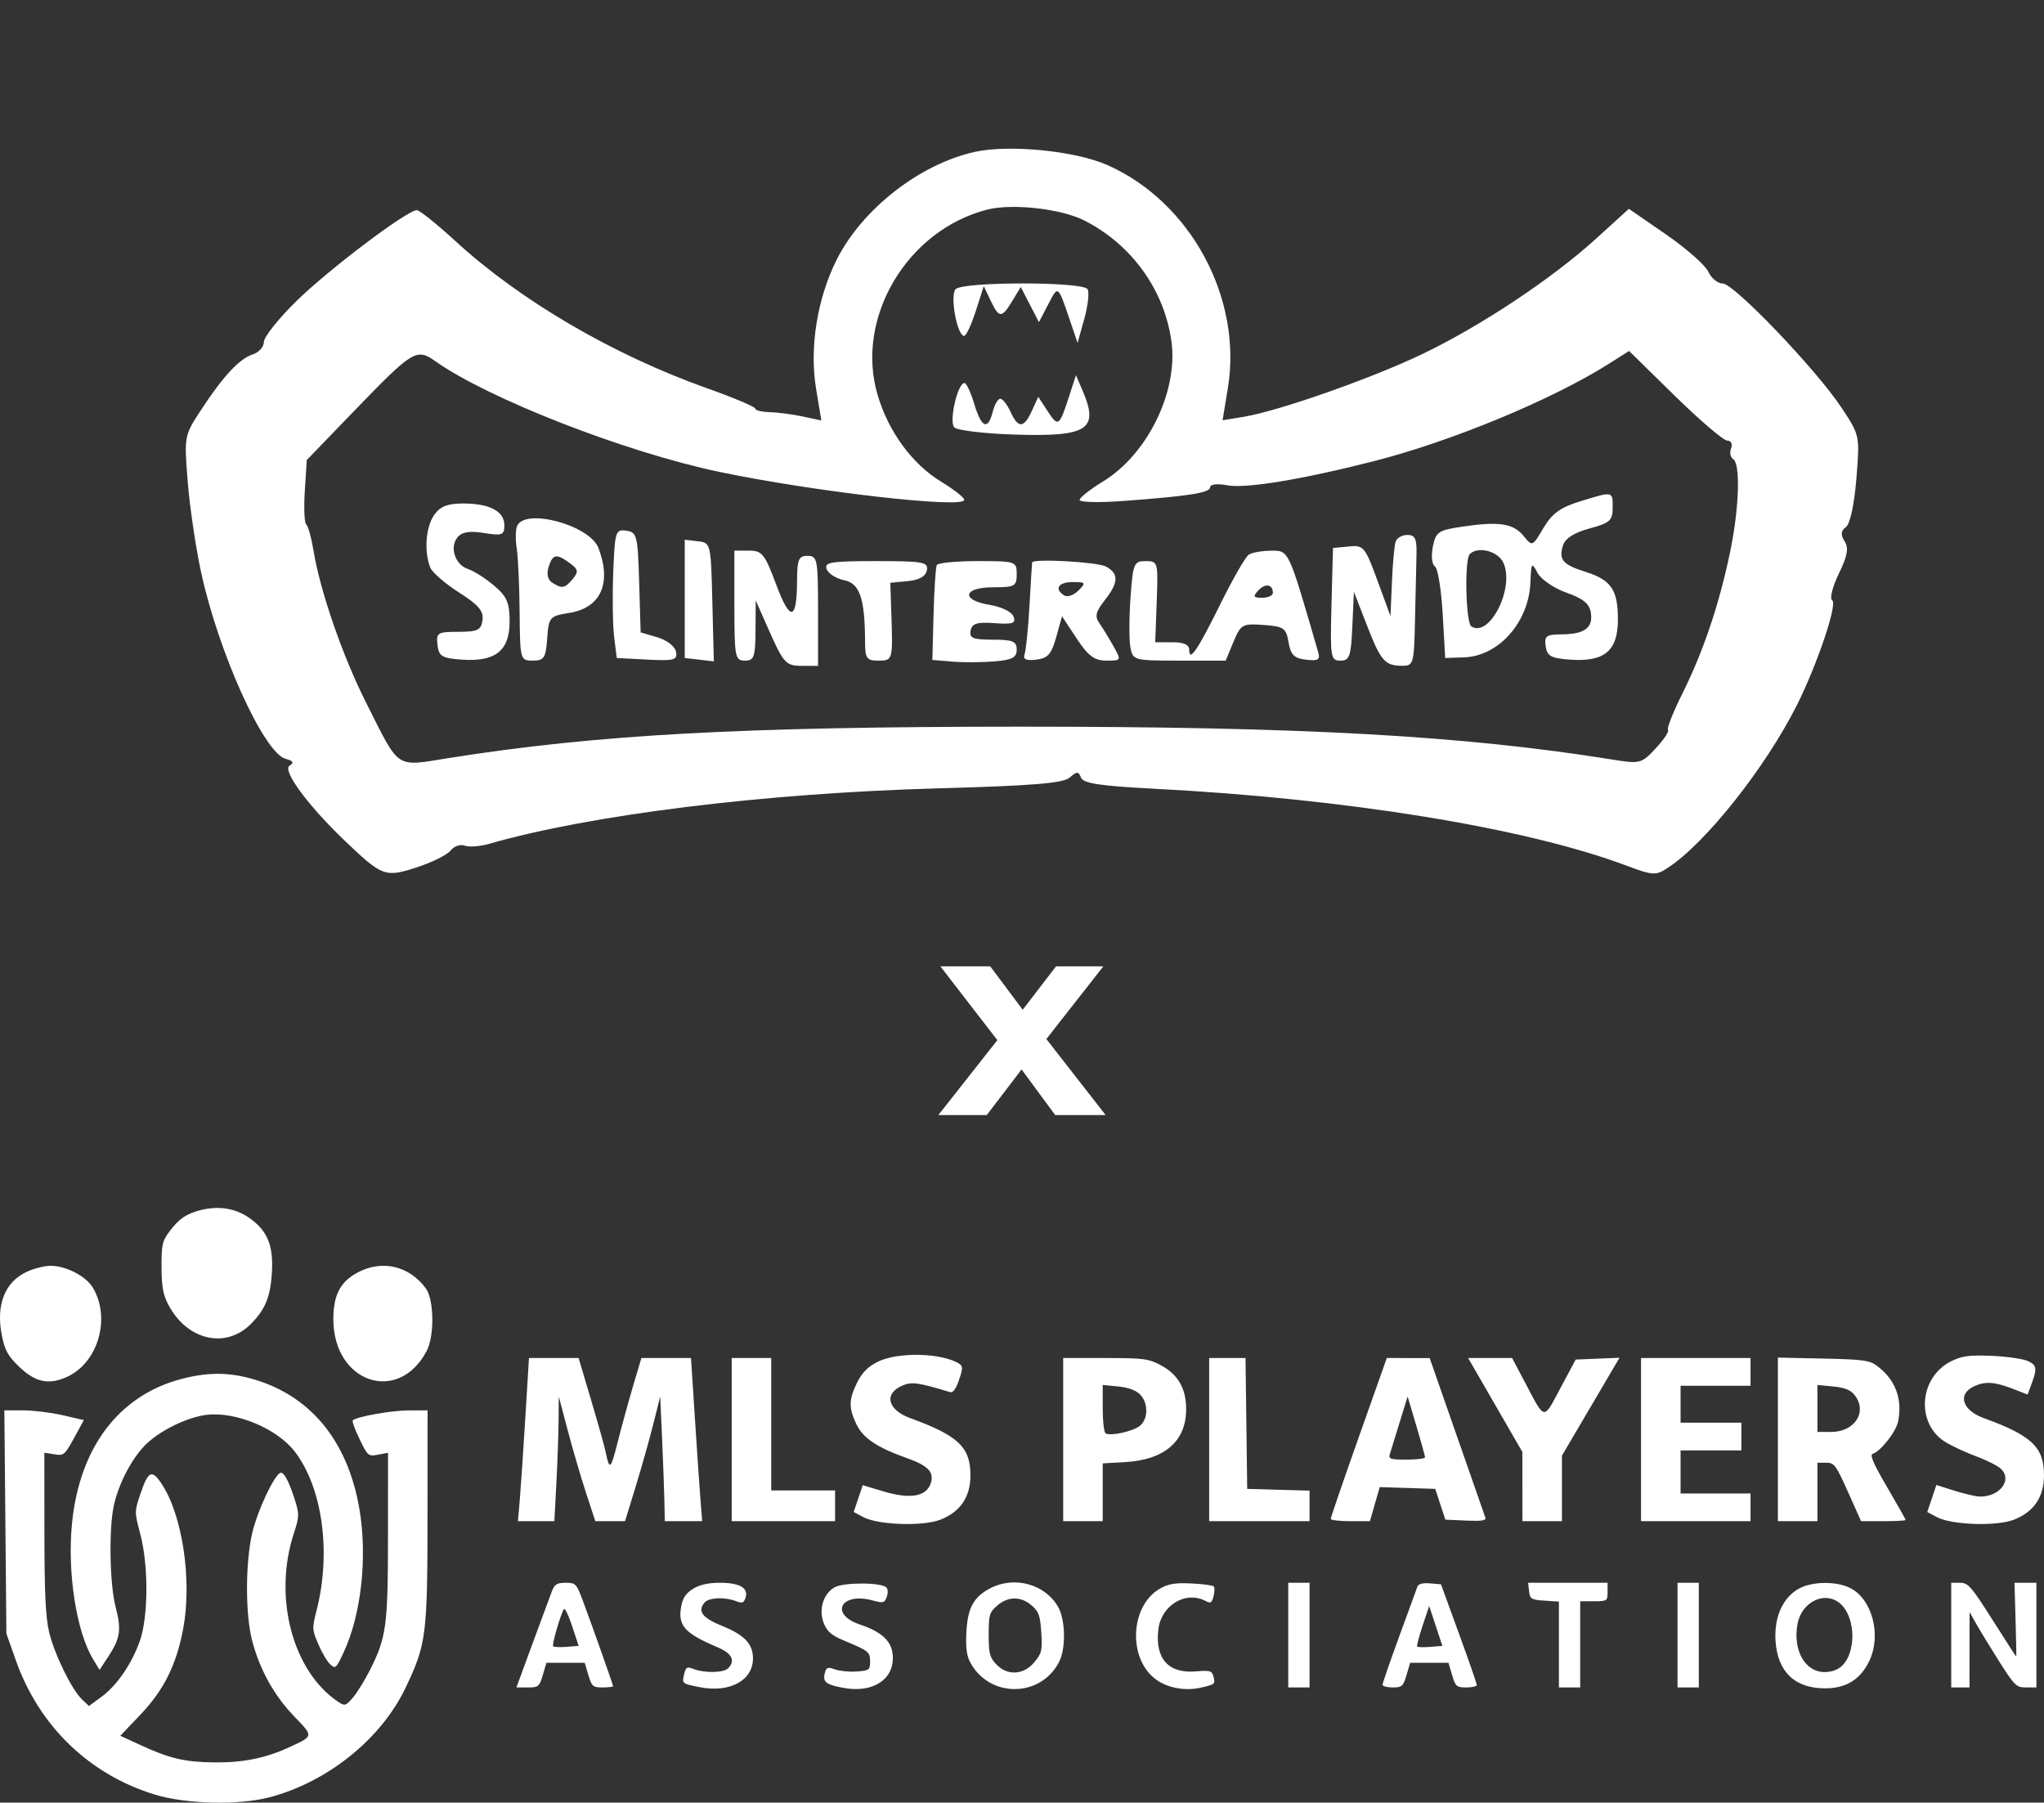 <svg width="110" height="97" viewBox="0 0 110 97" fill="none" xmlns="http://www.w3.org/2000/svg">
<rect x="0" y="0" width="110" height="97" fill="#333333" stroke="none"/>
<path fill-rule="evenodd" clip-rule="evenodd" d="M52.464 8.172C49.506 8.825 46.41 11.236 45.036 13.956C43.982 16.044 43.553 18.703 43.916 20.903L44.201 22.626L43.198 22.411C42.646 22.293 41.847 22.188 41.421 22.178C40.996 22.168 40.648 22.082 40.648 21.988C40.648 21.892 39.477 21.398 38.045 20.89C32.985 19.091 27.995 16.173 24.511 12.974C23.512 12.058 22.576 11.309 22.43 11.309C21.912 11.309 17.695 14.492 15.96 16.193C14.993 17.141 14.201 18.133 14.201 18.399C14.201 18.664 13.93 18.967 13.598 19.073C12.882 19.3 12 20.252 10.79 22.103C9.918 23.436 9.909 23.487 10.101 25.908C10.208 27.257 10.531 29.447 10.818 30.773C11.759 35.127 14.206 40.528 15.375 40.835C15.782 40.941 15.839 41.043 15.58 41.203C15.178 41.452 16.574 43.348 18.548 45.234C20.573 47.168 20.724 47.224 22.421 46.676C23.239 46.412 24.06 46.004 24.246 45.769C24.432 45.535 24.773 45.415 25.004 45.504C25.234 45.593 25.825 45.55 26.317 45.408C31.793 43.835 41.137 42.681 50.495 42.421C55.575 42.281 57.212 42.146 57.564 41.841C57.958 41.498 58.043 41.499 58.176 41.845C58.293 42.152 59.222 42.294 62.079 42.44C72.438 42.971 82.09 44.541 87.524 46.577C88.956 47.114 89.11 47.123 89.755 46.699C91.798 45.358 95.004 41.317 96.701 37.944C97.788 35.781 98.9 32.49 98.604 32.306C98.456 32.215 98.612 31.586 98.956 30.875C99.427 29.906 99.5 29.493 99.269 29.126C99.045 28.769 99.063 28.573 99.34 28.363C99.566 28.192 99.789 27.157 99.903 25.755C100.092 23.431 100.092 23.43 99.089 21.917C97.733 19.871 93.313 15.255 92.709 15.255C92.442 15.255 92.094 14.969 91.935 14.621C91.776 14.272 90.749 13.367 89.653 12.611L87.66 11.236L85.888 12.848C83.524 14.997 79.691 17.543 76.549 19.049C73.809 20.363 68.812 22.119 66.936 22.427L65.794 22.615L66.077 20.897C66.877 16.05 64.082 10.87 59.593 8.881C57.868 8.117 54.314 7.763 52.464 8.172ZM58.368 11.87C60.913 13.171 62.668 15.615 63.044 18.383C63.409 21.073 61.749 24.458 59.348 25.916C58.667 26.331 58.105 26.774 58.1 26.901C58.095 27.028 59.136 27.054 60.412 26.96C64 26.696 65.125 26.519 65.125 26.217C65.125 26.056 65.514 26.013 66.055 26.115C67.041 26.3 70.088 25.799 73.918 24.821C78.126 23.746 83.52 21.512 86.582 19.576L87.672 18.887L90.132 21.299C91.485 22.625 92.756 23.71 92.956 23.71C93.16 23.71 93.25 23.892 93.161 24.124C93.073 24.352 93.123 24.613 93.271 24.705C93.673 24.953 93.597 27.349 93.112 29.682C92.528 32.497 91.67 35.049 90.56 37.276C90.047 38.304 89.689 39.206 89.764 39.281C89.838 39.356 89.542 39.8 89.105 40.268C88.338 41.092 88.261 41.112 86.776 40.873C78.754 39.583 70.025 39.099 54.856 39.102C39.878 39.106 32.141 39.53 24.189 40.785C21.221 41.254 21.55 41.472 19.698 37.803C18.438 35.307 17.227 31.803 16.872 29.629C16.758 28.932 16.582 28.298 16.481 28.22C16.38 28.143 16.345 27.331 16.403 26.416L16.509 24.754L19.079 22.093C22.215 18.845 22.417 18.721 23.423 19.434C26.281 21.458 33.679 24.341 38.719 25.394C43.841 26.465 51.912 27.385 51.892 26.896C51.888 26.772 51.326 26.331 50.644 25.916C49.081 24.967 47.795 23.203 47.22 21.219C46.022 17.093 48.816 12.387 53.12 11.281C54.47 10.934 57.118 11.231 58.368 11.87ZM51.43 15.558C51.109 15.88 51.506 18.073 51.886 18.073C51.995 18.073 52.277 17.471 52.513 16.735L52.943 15.396L53.311 16.171C53.769 17.133 53.907 17.136 54.477 16.194L54.933 15.442L55.422 16.389L55.911 17.336L56.416 16.366C56.955 15.331 56.922 15.304 57.616 17.346L57.991 18.45L58.353 17.157C58.552 16.445 58.63 15.726 58.527 15.559C58.275 15.15 51.839 15.149 51.43 15.558ZM57.539 21.315C57.007 22.955 56.95 22.996 56.387 22.136L55.875 21.354L55.531 22.109C55.103 23.051 54.794 23.065 54.382 22.16C54.206 21.773 53.958 21.456 53.831 21.456C53.704 21.456 53.521 21.773 53.424 22.16C53.169 23.178 52.817 23.028 52.431 21.737C52.246 21.117 52.008 20.61 51.904 20.61C51.533 20.61 51.057 22.695 51.359 22.999C51.517 23.158 52.958 23.331 54.56 23.383C58.543 23.513 59.161 23.122 58.266 21.033L57.904 20.187L57.539 21.315ZM85.012 26.985C83.973 27.305 83.52 27.637 83.062 28.413C82.474 29.413 82.461 29.418 82.001 28.849C81.449 28.166 80.686 28.046 78.73 28.334C77.4 28.529 77.27 28.617 77.109 29.422C77.012 29.907 77.061 30.375 77.219 30.473C77.376 30.57 77.565 31.72 77.639 33.028L77.775 35.407L78.79 35.373C80.655 35.31 82.275 33.48 82.361 31.34C82.403 30.272 82.43 30.236 82.743 30.826C82.929 31.177 83.627 31.654 84.301 31.892C85.212 32.214 85.546 32.492 85.617 32.988C85.732 33.794 85.266 34.129 84.025 34.135C83.219 34.139 83.103 34.226 83.181 34.773C83.256 35.303 83.472 35.422 84.49 35.495C86.346 35.629 87.069 35.024 87.069 33.341C87.069 31.731 86.715 31.212 85.315 30.767C84.091 30.379 83.872 30.117 84.118 29.338C84.237 28.965 84.724 28.657 85.543 28.437C86.639 28.143 86.788 28.009 86.788 27.316C86.788 26.42 86.826 26.427 85.012 26.985ZM23.361 27.719C22.911 28.363 22.815 29.679 23.154 30.536C23.26 30.802 23.956 31.407 24.701 31.881C25.752 32.549 26.036 32.882 25.966 33.37C25.89 33.908 25.704 33.998 24.669 33.998C23.546 33.998 23.467 34.048 23.544 34.703C23.616 35.317 23.783 35.419 24.845 35.495C26.654 35.626 27.425 35.015 27.425 33.453C27.425 32.425 27.282 32.096 26.582 31.506C26.119 31.115 25.492 30.717 25.19 30.621C24.495 30.4 24.178 29.448 24.621 28.913C24.862 28.622 25.271 28.556 26.051 28.681C27.027 28.837 27.143 28.794 27.143 28.266C27.143 27.511 26.354 27.093 24.927 27.093C24.08 27.093 23.69 27.249 23.361 27.719ZM27.823 28.321C27.742 28.532 27.736 29.071 27.809 29.519C27.881 29.967 27.952 31.507 27.964 32.941C27.987 35.511 27.997 35.548 28.675 35.548C29.282 35.548 29.372 35.409 29.448 34.354C29.532 33.203 29.575 33.153 30.637 32.981C32.334 32.707 32.928 31.389 32.209 29.493C31.736 28.246 28.212 27.305 27.823 28.321ZM33.002 30.81C32.952 32.099 32.974 33.66 33.051 34.28L33.192 35.407L34.833 35.493C36.286 35.568 36.464 35.52 36.38 35.07C36.327 34.782 35.894 34.446 35.382 34.295L34.477 34.028L34.397 31.335C34.323 28.815 34.278 28.637 33.706 28.556C33.126 28.473 33.089 28.59 33.002 30.81ZM75.11 29.136C75.041 29.33 74.95 30.313 74.908 31.321L74.831 33.153L74.128 31.238C73.456 29.411 73.386 29.327 72.58 29.406L71.736 29.488L71.656 32.519C71.581 35.381 71.607 35.548 72.136 35.548C72.629 35.548 72.705 35.329 72.778 33.697L72.862 31.846L73.554 33.627C74.313 35.578 74.523 35.82 75.464 35.826C76.069 35.83 76.099 35.719 76.15 33.364C76.179 32.008 76.215 30.422 76.23 29.841C76.252 28.997 76.154 28.784 75.746 28.784C75.465 28.784 75.179 28.943 75.11 29.136ZM36.85 32.226V35.407L37.633 35.498L38.416 35.588L38.336 32.397C38.257 29.228 38.252 29.206 37.553 29.125L36.85 29.044V32.226ZM39.522 32.589C39.522 35.36 39.558 35.548 40.085 35.548C40.581 35.548 40.649 35.357 40.659 33.928L40.67 32.307L41.292 33.717C42.175 35.72 42.275 35.83 43.196 35.83H44.024V32.871C44.024 30.099 43.988 29.911 43.461 29.911C42.978 29.911 42.898 30.101 42.894 31.25C42.887 33.41 42.525 33.476 41.771 31.454C41.156 29.809 41.012 29.629 40.306 29.629H39.522V32.589ZM67.203 29.845C67.03 29.959 66.356 31.13 65.704 32.448C64.447 34.992 63.999 35.652 63.999 34.968C63.999 34.691 63.7 34.557 63.085 34.559L62.17 34.562L62.25 32.377C62.328 30.238 62.315 30.193 61.655 30.193C61.021 30.193 60.972 30.311 60.84 32.16C60.762 33.243 60.76 34.448 60.835 34.838C60.967 35.534 61.022 35.548 63.465 35.548H65.961L66.379 34.545C66.777 33.593 66.858 33.547 68 33.629C69.09 33.708 69.215 33.795 69.345 34.562C69.46 35.239 69.647 35.426 70.286 35.499C70.946 35.575 71.058 35.502 70.935 35.076C69.323 29.525 69.371 29.629 68.413 29.634C67.92 29.636 67.375 29.731 67.203 29.845ZM80.909 30.287C81.522 31.634 80.17 34.322 79.186 33.713C78.879 33.523 78.802 30.113 79.098 29.817C79.54 29.375 80.622 29.655 80.909 30.287ZM30.666 30.304C31.121 30.637 31.145 30.764 30.826 31.149C30.399 31.664 30.251 31.692 29.716 31.352C29.476 31.199 29.404 30.886 29.523 30.51C29.746 29.808 29.941 29.773 30.666 30.304ZM44.49 30.63C44.582 30.87 45.007 31.137 45.434 31.223C46.266 31.389 46.546 32.208 46.553 34.492C46.556 35.43 46.635 35.548 47.259 35.548C48.045 35.548 48.05 35.532 47.971 33.102L47.913 31.36L48.85 31.27C49.474 31.21 49.818 31.015 49.88 30.686C49.964 30.243 49.687 30.193 47.148 30.193C44.712 30.193 44.346 30.253 44.49 30.63ZM50.415 30.404C50.354 30.521 50.275 31.718 50.24 33.064L50.176 35.512L51.25 35.601C51.84 35.65 52.861 35.645 53.519 35.59C54.471 35.512 54.715 35.383 54.715 34.956C54.715 34.508 54.505 34.421 53.428 34.421C52.36 34.421 52.157 34.338 52.235 33.933C52.31 33.546 52.573 33.464 53.521 33.532C54.513 33.604 54.685 33.543 54.543 33.173C54.447 32.923 53.891 32.65 53.278 32.551C51.692 32.297 51.818 31.602 53.449 31.602C54.612 31.602 54.715 31.545 54.715 30.898C54.715 30.209 54.667 30.193 52.621 30.193C51.47 30.193 50.477 30.288 50.415 30.404ZM55.545 30.264C55.538 30.302 55.473 31.349 55.403 32.589C55.332 33.829 55.212 35.011 55.137 35.215C55.04 35.476 55.226 35.559 55.764 35.497C56.388 35.424 56.586 35.201 56.841 34.286L57.154 33.164L57.941 34.356C58.565 35.301 58.897 35.548 59.542 35.548C60.348 35.548 60.352 35.54 59.923 34.773C59.685 34.347 59.344 33.792 59.166 33.539C58.906 33.173 58.964 32.923 59.45 32.303C60.204 31.344 60.221 30.863 59.516 30.485C59.06 30.24 55.587 30.047 55.545 30.264ZM58.038 31.777C57.787 32.028 57.444 32.147 57.274 32.042C56.715 31.696 56.952 31.321 57.729 31.321C58.433 31.321 58.457 31.356 58.038 31.777ZM68.501 31.901C68.501 32.047 68.242 32.166 67.927 32.166C67.45 32.166 67.414 32.1 67.716 31.773C68.09 31.367 68.501 31.434 68.501 31.901Z" fill="white"/>
<path d="M56.786 60L54.977 57.547L53.106 60H50.5L53.674 55.97L50.607 52H53.291L55.038 54.335L56.832 52H59.377L56.311 55.911L59.5 60H56.786Z" fill="white"/>
<path fill-rule="evenodd" clip-rule="evenodd" d="M10.816 65.112C10.052 65.299 9.64 65.575 9.145 66.232C8.731 66.782 8.689 66.964 8.693 68.176C8.696 69.225 8.774 69.662 9.054 70.197C10.061 72.126 12.15 72.611 13.513 71.232C14.258 70.477 14.539 69.81 14.626 68.586C14.722 67.22 14.481 66.447 13.757 65.804C12.93 65.069 11.942 64.837 10.816 65.112ZM1.45 68.431C0.253 68.981 -0.232 70.226 0.104 71.885C0.259 72.65 0.427 72.956 0.994 73.509C1.882 74.376 2.603 74.54 3.592 74.097C5.278 73.342 5.981 70.928 4.993 69.283C4.62 68.664 3.548 68.113 2.715 68.113C2.399 68.113 1.83 68.256 1.45 68.431ZM19.257 68.468C18.312 68.968 17.935 69.693 17.939 71.002C17.952 74.41 21.434 75.585 22.961 72.698C23.387 71.894 23.361 69.932 22.918 69.33C22.024 68.116 20.568 67.773 19.257 68.468ZM47.227 73.283C46.693 73.555 46.397 73.855 46.128 74.395C45.674 75.306 45.666 75.758 46.09 76.643C46.446 77.387 47.214 77.9 48.834 78.472C49.959 78.87 50.291 79.231 50.083 79.832C49.84 80.534 48.979 80.679 47.559 80.256L46.428 79.919L46.185 80.64L45.943 81.361L46.465 81.639C47.255 82.059 49.66 82.141 50.596 81.779C51.678 81.361 52.225 80.557 52.225 79.384C52.225 77.872 51.569 77.25 48.99 76.312C47.757 75.864 47.548 74.984 48.574 74.554C49.075 74.343 49.391 74.388 51.14 74.913C51.285 74.957 51.452 74.724 51.61 74.258C51.817 73.648 51.82 73.512 51.631 73.389C50.713 72.792 48.301 72.735 47.227 73.283ZM105.052 73.226C103.256 74.077 103.071 76.641 104.736 77.622C105.111 77.843 105.859 78.187 106.399 78.385C106.939 78.584 107.52 78.881 107.689 79.044C108.303 79.636 107.63 80.531 106.57 80.531C106.357 80.531 105.738 80.391 105.195 80.22L104.207 79.909L103.963 80.635L103.718 81.361L104.24 81.639C105.03 82.059 107.436 82.141 108.371 81.779C109.453 81.361 110 80.557 110 79.384C110 77.872 109.345 77.25 106.766 76.312C105.588 75.884 105.326 75.016 106.246 74.592C106.832 74.322 107.336 74.354 108.289 74.72L109.117 75.039L109.271 74.63C109.644 73.637 109.63 73.479 109.151 73.246C108.898 73.124 108.028 72.995 107.218 72.96C106.004 72.909 105.623 72.956 105.052 73.226ZM28.267 76.348C28.157 78.147 28.023 80.123 27.97 80.738L27.873 81.856H28.853H29.834L29.94 79.842C29.999 78.735 30.053 77.225 30.06 76.487L30.072 75.147L30.553 76.969C30.817 77.971 31.26 79.481 31.536 80.324L32.038 81.856H32.838H33.637L34.209 79.993C34.524 78.968 34.95 77.458 35.156 76.638L35.53 75.147L35.633 77.466C35.69 78.742 35.745 80.251 35.756 80.821L35.776 81.856H36.781H37.787L37.687 80.572C37.632 79.866 37.497 77.891 37.388 76.182L37.188 73.076H35.853H34.517L34.062 74.608C33.813 75.451 33.439 76.812 33.233 77.632C32.865 79.09 32.798 79.142 32.593 78.129C32.538 77.855 32.188 76.607 31.815 75.354L31.139 73.076H29.803H28.467L28.267 76.348ZM39.377 77.466V81.856H42.159H44.941V81.028V80.2H43.223H41.504V76.638V73.076H40.44H39.377V77.466ZM57.217 77.466V81.856H58.28H59.344V80.3V78.745L60.531 78.678C62.675 78.558 63.834 77.557 63.834 75.824C63.834 74.714 63.397 73.959 62.467 73.461C61.815 73.112 61.538 73.076 59.482 73.076H57.217V77.466ZM65.073 77.466V81.856H67.773H70.474V81.034V80.211L68.796 80.164L67.119 80.117L67.074 76.596L67.03 73.076H66.051H65.073V77.466ZM73.121 77.342C72.291 79.688 71.613 81.664 71.615 81.732C71.618 81.8 72.093 81.856 72.672 81.856H73.724L73.987 80.939L74.251 80.022L75.745 80.069L77.239 80.117L77.511 80.945L77.784 81.773L78.896 81.823C79.752 81.861 79.991 81.823 79.934 81.657C79.893 81.539 79.203 79.56 78.399 77.26L76.939 73.078L75.785 73.077L74.632 73.076L73.121 77.342ZM80.468 75.602L81.927 78.129L81.929 79.993L81.931 81.856H82.995H84.058V80.092V78.328L85.607 75.695L87.155 73.062L85.976 73.11L84.797 73.159L83.978 74.691C83.039 76.447 83.167 76.469 82.054 74.36L81.377 73.076H80.193H79.009L80.468 75.602ZM88.314 77.466V81.856H91.26H94.206V81.111V80.365H92.324H90.442V79.206V78.046H92.078H93.715V77.3V76.555H92.078H90.442V75.561V74.567H92.324H94.206V73.821V73.076H91.26H88.314V77.466ZM95.679 77.454V81.856H96.743H97.807V80.282V78.709H98.277C98.712 78.709 98.799 78.826 99.452 80.282L100.157 81.856H101.355C102.014 81.856 102.553 81.826 102.553 81.789C102.553 81.752 102.102 80.953 101.552 80.014C100.832 78.788 100.613 78.287 100.774 78.234C101.226 78.087 102.052 77.026 102.157 76.458C102.382 75.243 101.996 74.241 101.018 73.5C100.618 73.198 100.287 73.153 98.123 73.105L95.679 73.052V77.454ZM9.752 74.205C6.399 75.092 4.285 77.881 3.877 81.956C3.611 84.604 4.108 87.802 5.016 89.295L5.358 89.858L5.832 89.135C6.477 88.148 6.543 87.7 6.222 86.472C5.896 85.222 5.85 82.181 6.139 80.953C6.406 79.813 7.045 78.578 7.758 77.819C8.481 77.05 9.972 76.292 11.059 76.141C12.646 75.92 14.926 76.864 15.887 78.14C17.363 80.099 17.83 83.558 17.037 86.657C16.792 87.613 16.796 87.689 17.128 88.471C17.319 88.92 17.608 89.41 17.77 89.558C18.05 89.814 18.09 89.779 18.491 88.92C19.443 86.883 19.784 83.785 19.341 81.194C18.706 77.47 16.631 75.002 13.428 74.158C12.204 73.835 11.096 73.849 9.752 74.205ZM61.349 75.032C61.803 75.491 61.801 76.35 61.345 76.724C60.98 77.023 59.758 77.291 59.498 77.129C59.413 77.076 59.344 76.468 59.344 75.779V74.525L60.176 74.606C60.721 74.659 61.126 74.806 61.349 75.032ZM99.801 75.061C100.517 75.956 99.828 77.052 98.55 77.052H97.807V75.788V74.525L98.655 74.607C99.273 74.667 99.585 74.791 99.801 75.061ZM76.691 78.419C76.692 78.487 76.246 78.543 75.7 78.543C74.831 78.543 74.718 78.507 74.794 78.253C74.842 78.094 75.077 77.329 75.317 76.555L75.753 75.147L76.221 76.721C76.478 77.586 76.69 78.35 76.691 78.419ZM0.289 81.898L0.344 87.903L0.848 89.331C2.101 92.884 4.81 95.497 8.359 96.575C10.028 97.081 12.86 97.145 14.499 96.714C17.644 95.885 20.518 93.57 21.835 90.802C22.944 88.473 23.004 87.993 23.007 81.566L23.01 75.892L21.987 75.895C21.052 75.897 19.182 76.232 18.984 76.432C18.939 76.478 19.105 76.935 19.354 77.447C19.791 78.35 19.822 78.376 20.344 78.277L20.882 78.175L20.88 82.625C20.878 87.509 20.796 88.11 19.896 89.89C19.619 90.437 19.21 91.097 18.986 91.356C18.611 91.791 18.552 91.809 18.217 91.587C15.741 89.944 14.684 85.936 15.82 82.493C16.094 81.66 16.104 81.475 15.909 80.836C15.585 79.778 15.283 79.19 15.095 79.253C14.754 79.368 13.84 81.321 13.567 82.519C13.202 84.119 13.202 86.871 13.566 88.272C13.973 89.833 14.743 91.225 15.818 92.344C16.886 93.455 16.893 93.406 15.563 94.021C14.307 94.602 13.079 94.852 11.553 94.836C9.956 94.82 9.137 94.629 7.581 93.912L6.474 93.402L7.543 92.281C8.821 90.941 9.491 89.599 9.859 87.637C10.348 85.031 9.816 81.501 8.68 79.817C8.162 79.049 7.97 79.153 7.538 80.441C7.238 81.334 7.238 81.375 7.551 82.556C8.003 84.264 7.984 87.05 7.511 88.345C7.059 89.582 6.28 90.706 5.455 91.311L4.787 91.801L4.416 91.448C3.852 90.912 2.916 88.991 2.639 87.803C2.453 87.004 2.391 85.691 2.39 82.456L2.387 78.168L2.923 78.256C3.434 78.34 3.482 78.3 3.986 77.38L4.513 76.415L3.377 76.154C2.752 76.01 1.789 75.892 1.238 75.892H0.234L0.289 81.898ZM29.701 85.625C29.605 85.876 29.136 87.143 28.658 88.442L27.791 90.802H28.402C28.974 90.802 29.026 90.759 29.21 90.14L29.406 89.477H30.437H31.468L31.665 90.14C31.845 90.747 31.908 90.802 32.427 90.802C32.739 90.802 32.993 90.771 32.993 90.733C32.993 90.655 31.901 87.569 31.361 86.122C31.023 85.216 30.979 85.17 30.441 85.17C29.976 85.17 29.845 85.25 29.701 85.625ZM37.299 85.494C36.917 85.729 36.745 85.984 36.661 86.436C36.469 87.47 36.834 87.883 38.599 88.632C39.395 88.969 39.593 89.358 39.18 89.775C38.944 90.015 37.922 90.036 37.343 89.813C36.973 89.671 36.913 89.7 36.822 90.07C36.691 90.596 36.7 90.603 37.68 90.791C39.284 91.099 40.522 90.422 40.522 89.238C40.522 88.459 40.066 87.978 38.865 87.493C37.797 87.061 37.527 86.706 37.91 86.239C38.135 85.964 38.995 85.922 39.603 86.156C39.951 86.29 40.031 86.261 40.124 85.962C40.287 85.445 39.802 85.169 38.731 85.17C38.119 85.171 37.651 85.276 37.299 85.494ZM44.914 85.414C44.294 85.768 44.039 86.633 44.34 87.363C44.524 87.808 44.76 88.005 45.453 88.293C46.756 88.836 46.824 88.891 46.824 89.412C46.824 89.859 46.776 89.895 46.111 89.943C45.72 89.971 45.193 89.922 44.94 89.833C44.539 89.691 44.47 89.716 44.389 90.027C44.266 90.504 44.442 90.647 45.364 90.821C46.909 91.114 48.051 90.431 48.051 89.215C48.051 88.366 47.526 87.835 46.27 87.413C44.624 86.859 45.253 85.66 46.949 86.118C47.528 86.275 47.597 86.258 47.719 85.937C47.794 85.74 47.787 85.513 47.704 85.424C47.443 85.144 45.399 85.137 44.914 85.414ZM53.3 85.46C52.405 85.922 52.08 86.511 52.008 87.8C51.964 88.59 52.019 89.074 52.192 89.41C53.203 91.378 55.996 91.384 57 89.421C57.371 88.695 57.34 87.153 56.938 86.458C56.237 85.242 54.595 84.792 53.3 85.46ZM62.454 85.467C60.792 86.387 60.675 89.313 62.257 90.407C62.887 90.843 63.815 91 64.635 90.811C65.397 90.635 65.409 90.624 65.3 90.203C65.223 89.905 65.112 89.874 64.347 89.939C62.884 90.061 62.161 89.257 62.335 87.699C62.483 86.374 63.819 85.573 64.903 86.16C65.151 86.295 65.221 86.248 65.309 85.892C65.368 85.656 65.371 85.417 65.317 85.362C65.263 85.307 64.725 85.237 64.123 85.206C63.276 85.163 62.897 85.222 62.454 85.467ZM69.328 87.986V90.802H69.901H70.474V87.986V85.17H69.901H69.328V87.986ZM76.284 85.367C76.241 85.486 75.799 86.693 75.303 88.048C74.808 89.404 74.402 90.578 74.402 90.658C74.402 90.737 74.648 90.802 74.949 90.802C75.445 90.802 75.514 90.741 75.692 90.14L75.888 89.477H76.919H77.951L78.147 90.14C78.327 90.747 78.391 90.802 78.909 90.802C79.221 90.802 79.476 90.743 79.476 90.67C79.476 90.597 79.042 89.349 78.512 87.895L77.549 85.252L76.956 85.201C76.578 85.168 76.335 85.228 76.284 85.367ZM82.288 85.625C82.335 86.042 82.405 86.085 83.117 86.131L83.895 86.182V88.492V90.802H84.468H85.04V88.483V86.164H85.777C86.486 86.164 86.513 86.145 86.513 85.667V85.17H84.375H82.236L82.288 85.625ZM90.278 87.986V90.802H90.851H91.424V87.986V85.17H90.851H90.278V87.986ZM96.826 85.477C95.951 85.952 95.475 86.996 95.551 88.274C95.65 89.949 96.582 90.85 98.214 90.85C99.354 90.85 100.119 90.376 100.599 89.374C101.27 87.971 100.743 86.014 99.539 85.436C98.792 85.077 97.528 85.096 96.826 85.477ZM105.008 87.986V90.802H105.499H105.99L105.992 88.773L105.994 86.743L106.369 87.406C106.575 87.771 107.133 88.684 107.61 89.436C108.417 90.708 108.515 90.802 109.034 90.802H109.591V87.986V85.17H109.001H108.411L108.469 87.158C108.501 88.251 108.518 89.146 108.507 89.146C108.496 89.146 107.918 88.251 107.224 87.158C106.086 85.364 105.915 85.17 105.485 85.17H105.008V87.986ZM55.521 86.39C55.906 86.725 55.98 86.934 56.038 87.848C56.099 88.815 56.064 88.963 55.664 89.444C55.083 90.142 54.197 90.186 53.603 89.546C53.261 89.178 53.207 88.959 53.207 87.958C53.207 86.892 53.244 86.765 53.666 86.398C54.249 85.89 54.943 85.887 55.521 86.39ZM99.079 86.33C99.583 86.805 99.813 87.805 99.618 88.679C99.427 89.54 98.948 89.974 98.19 89.974C97.138 89.974 96.475 88.795 96.735 87.388C96.964 86.153 98.267 85.565 99.079 86.33ZM30.495 88.618C30.14 88.646 29.813 88.632 29.768 88.587C29.692 88.51 30.146 86.933 30.344 86.586C30.394 86.5 30.593 86.91 30.788 87.498L31.141 88.566L30.495 88.618ZM76.978 88.618C76.622 88.646 76.303 88.64 76.268 88.605C76.233 88.57 76.364 88.063 76.558 87.479L76.913 86.418L77.268 87.492L77.623 88.566L76.978 88.618Z" fill="white"/>
</svg>

